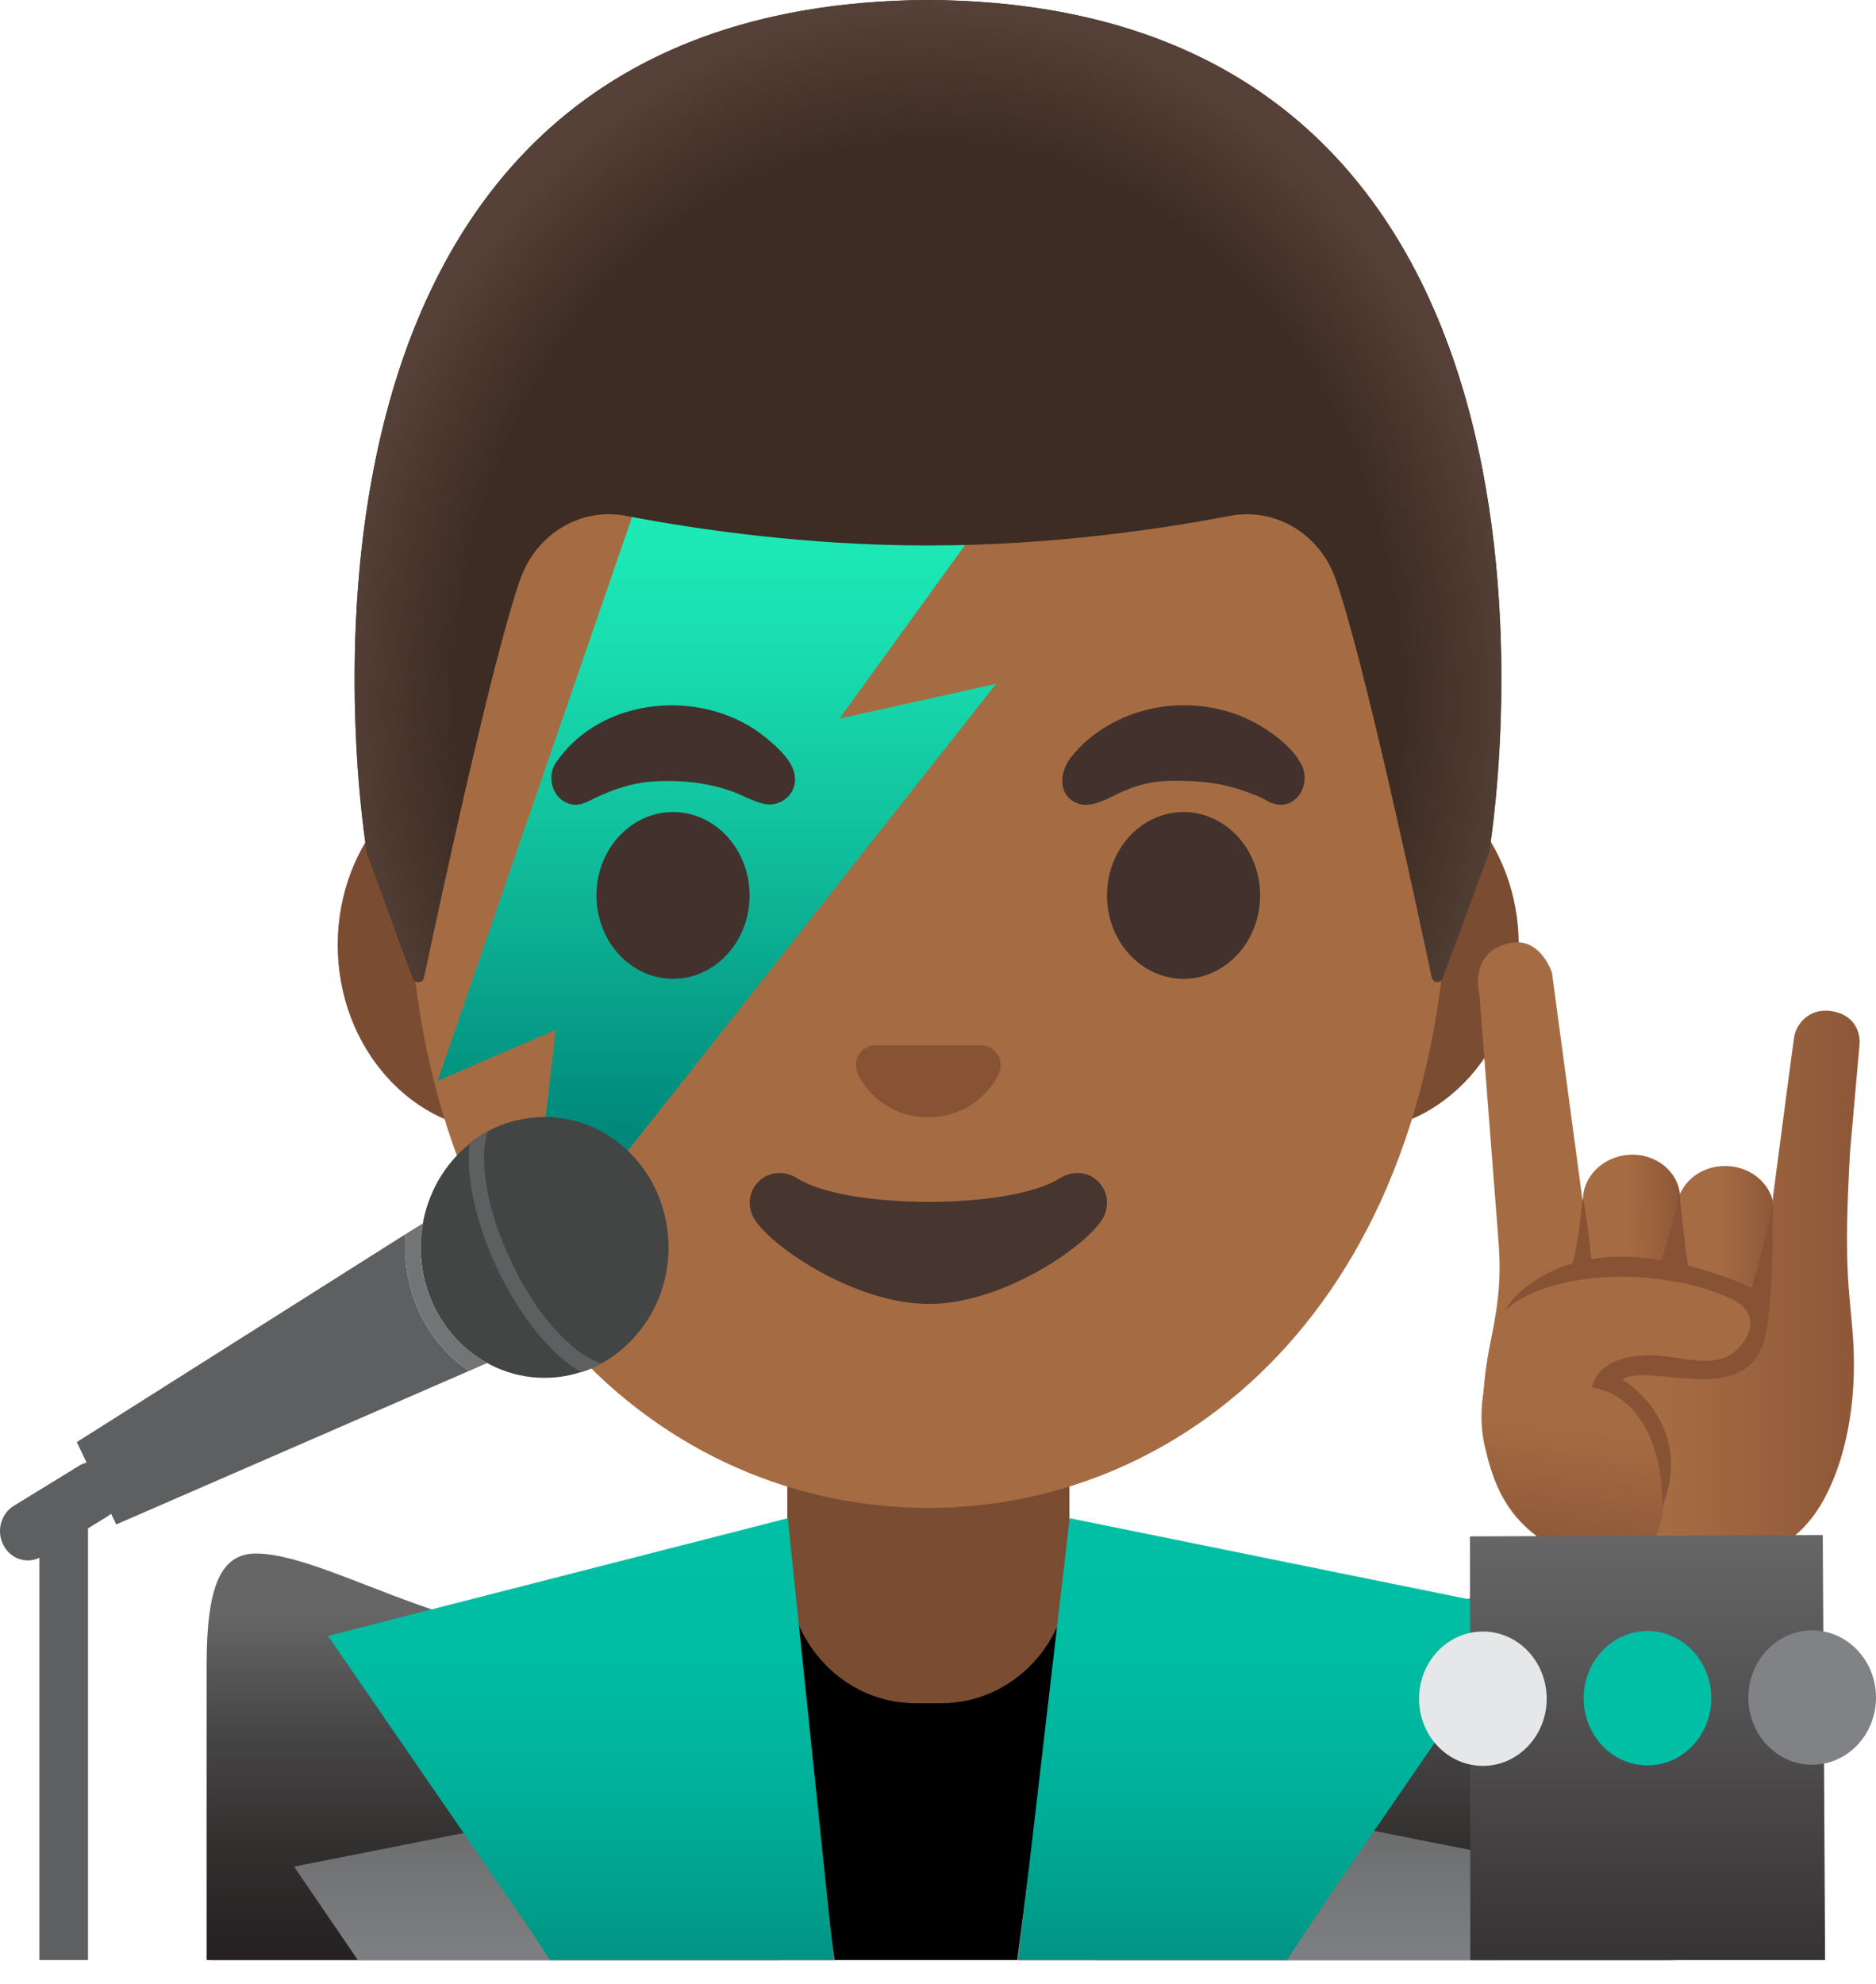 <svg width="35" height="37" viewBox="0 0 35 37" fill="none" xmlns="http://www.w3.org/2000/svg">
<path d="M31.275 36.556V35.242C31.275 31.144 24.392 29.175 17.605 29.184C10.862 29.19 3.936 30.903 3.936 35.242V36.556H31.275Z" fill="black"/>
<path d="M17.319 26.233H14.688V29.276C14.688 30.651 15.76 31.766 17.081 31.766H17.559C18.88 31.766 19.952 30.651 19.952 29.276V26.233H17.319Z" fill="#7A4C32"/>
<path d="M25.235 14.145H23.1H11.537H9.402C7.696 14.145 6.3 15.712 6.3 17.624C6.3 19.535 7.696 21.102 9.402 21.102H11.537H23.098H25.232C26.939 21.102 28.335 19.535 28.335 17.624C28.335 15.712 26.941 14.145 25.235 14.145Z" fill="#7A4C32"/>
<path d="M17.319 2.146C12.279 2.146 7.609 7.82 7.609 15.987C7.609 24.108 12.421 28.123 17.319 28.123C22.217 28.123 27.028 24.105 27.028 15.984C27.028 7.82 22.359 2.146 17.319 2.146Z" fill="#A56C43"/>
<path d="M12.041 8.923L20.096 7.274L15.662 13.402L18.584 12.755L9.825 23.855L10.37 19.206L8.165 20.157L12.041 8.923Z" fill="url(#paint0_linear_323_87)"/>
<path d="M12.556 18.255C13.345 18.255 13.985 17.559 13.985 16.7C13.985 15.841 13.345 15.145 12.556 15.145C11.768 15.145 11.128 15.841 11.128 16.7C11.128 17.559 11.768 18.255 12.556 18.255Z" fill="#42312C"/>
<path d="M22.081 18.255C22.869 18.255 23.509 17.559 23.509 16.7C23.509 15.841 22.869 15.145 22.081 15.145C21.292 15.145 20.653 15.841 20.653 16.7C20.653 17.559 21.292 18.255 22.081 18.255Z" fill="#42312C"/>
<path d="M10.364 14.237C11.23 12.948 13.197 12.826 14.323 13.786C14.503 13.938 14.741 14.152 14.81 14.389C14.926 14.777 14.573 15.079 14.228 14.987C14.008 14.929 13.802 14.804 13.585 14.734C13.243 14.624 12.901 14.572 12.545 14.566C12.006 14.557 11.662 14.633 11.178 14.847C10.972 14.938 10.804 15.075 10.569 14.972C10.303 14.853 10.202 14.49 10.364 14.237Z" fill="#42312C"/>
<path d="M23.706 14.969C23.622 14.929 23.541 14.877 23.457 14.844C22.927 14.63 22.585 14.578 22.09 14.563C21.632 14.548 21.325 14.594 20.919 14.773C20.69 14.877 20.386 15.072 20.126 14.99C19.743 14.868 19.755 14.429 19.963 14.148C20.212 13.819 20.554 13.569 20.916 13.405C21.756 13.021 22.782 13.075 23.573 13.572C23.83 13.734 24.111 13.956 24.268 14.237C24.497 14.633 24.152 15.161 23.706 14.969Z" fill="#42312C"/>
<path d="M18.437 19.52C18.405 19.508 18.376 19.499 18.344 19.496H16.293C16.261 19.499 16.23 19.508 16.201 19.52C16.015 19.599 15.914 19.8 16.001 20.017C16.088 20.233 16.496 20.837 17.319 20.837C18.141 20.837 18.55 20.23 18.637 20.017C18.724 19.8 18.622 19.599 18.437 19.52Z" fill="#875334"/>
<path d="M19.758 21.983C18.837 22.559 15.81 22.559 14.888 21.983C14.358 21.651 13.817 22.16 14.037 22.666C14.254 23.163 15.902 24.319 17.33 24.319C18.758 24.319 20.386 23.163 20.604 22.666C20.821 22.16 20.288 21.651 19.758 21.983Z" fill="#473530"/>
<path d="M31.82 25.233L31.846 25.23C32.344 25.285 32.793 24.965 32.851 24.511L33.091 22.675C33.149 22.221 32.79 21.806 32.295 21.752C31.796 21.697 31.347 22.017 31.29 22.471L31.049 24.306C30.991 24.761 31.321 25.178 31.82 25.233Z" fill="url(#paint1_linear_323_87)"/>
<path d="M31.339 29.276C29.899 29.321 28.317 28.998 27.84 27.465C27.585 26.645 27.648 25.803 27.811 25.017C27.99 24.145 28.005 23.703 27.947 23.014C27.906 22.508 27.602 18.557 27.602 18.557C27.602 18.557 27.417 17.837 28.031 17.63C28.706 17.359 28.955 18.142 28.955 18.142L29.685 23.581L32.865 23.962C32.865 23.962 32.99 23.745 33.059 23.203C33.091 22.971 33.051 22.541 33.085 22.267C33.251 20.999 33.453 19.465 33.474 19.337C33.508 19.118 33.734 18.794 34.166 18.858C34.6 18.919 34.713 19.258 34.693 19.477C34.673 19.7 34.516 21.477 34.516 21.477C34.47 22.331 34.424 23.273 34.499 24.123L34.56 24.806C34.658 25.907 34.505 27.062 34.05 27.922C33.581 28.821 32.778 29.23 31.339 29.276Z" fill="url(#paint2_linear_323_87)"/>
<path d="M30.302 25.3C30.803 25.312 31.226 24.953 31.249 24.495L31.347 22.389C31.367 21.931 30.982 21.55 30.481 21.535C29.98 21.523 29.557 21.883 29.534 22.34L29.435 24.447C29.412 24.907 29.8 25.288 30.302 25.3Z" fill="url(#paint3_linear_323_87)"/>
<path d="M31.817 24.011C31.258 23.907 30.565 23.776 29.902 23.739C29.809 23.733 29.716 23.73 29.624 23.727C28.752 23.712 28.117 24.224 27.802 25.373C27.79 25.41 27.782 25.447 27.77 25.486C27.753 25.553 27.735 25.626 27.721 25.706V25.715C27.7 25.819 27.68 25.925 27.666 26.041C27.611 26.422 27.645 26.788 27.729 27.084C27.958 28.138 28.662 28.638 28.662 28.638C28.662 28.638 30.484 29.599 30.901 28.638C31.318 27.678 30.713 26.337 30.713 26.337L29.867 25.809C30.044 25.581 30.302 25.483 30.808 25.514C30.968 25.523 31.162 25.544 31.399 25.569C31.423 25.572 31.712 25.605 31.733 25.605C32.054 25.623 32.306 25.52 32.503 25.288C32.758 24.986 32.726 24.474 32.746 24.23C32.518 24.206 32.127 24.069 31.817 24.011Z" fill="url(#paint4_linear_323_87)"/>
<path d="M14.541 36.556L14.289 29.974C13.301 30.404 12.305 30.614 11.259 30.614C9.55 30.614 8.049 30.035 6.847 29.568C6.025 29.251 5.312 28.974 4.776 28.974C4.121 28.974 3.855 29.574 3.855 31.05V36.556H14.541Z" fill="url(#paint5_linear_323_87)"/>
<path d="M31.174 36.556V31.05C31.174 29.577 30.907 28.974 30.252 28.974C29.722 28.974 28.981 29.242 28.126 29.556C26.849 30.022 25.259 30.602 23.48 30.602C22.402 30.602 21.389 30.394 20.398 29.971L20.433 36.556H31.174Z" fill="url(#paint6_linear_323_87)"/>
<path d="M15.572 36.556L15.071 32.916L5.486 34.812L6.676 36.556H15.572Z" fill="url(#paint7_linear_323_87)"/>
<path d="M10.262 36.556H15.555L14.697 28.315L6.12 30.51L9.837 35.912L10.262 36.556Z" fill="url(#paint8_linear_323_87)"/>
<path d="M28.002 36.556L29.166 34.848L19.451 32.916L18.976 36.556H28.002Z" fill="url(#paint9_linear_323_87)"/>
<path d="M24.01 36.556L24.746 35.443L28.459 30.041L19.957 28.315L18.996 36.556H24.01Z" fill="url(#paint10_linear_323_87)"/>
<path d="M34.05 36.556L34.007 28.629L27.425 28.654L27.431 36.556H34.05Z" fill="url(#paint11_linear_323_87)"/>
<path d="M27.666 32.934C28.323 32.934 28.856 32.373 28.856 31.681C28.856 30.989 28.323 30.428 27.666 30.428C27.008 30.428 26.475 30.989 26.475 31.681C26.475 32.373 27.008 32.934 27.666 32.934Z" fill="#E6E7E8"/>
<path d="M30.736 32.925C31.394 32.925 31.927 32.364 31.927 31.672C31.927 30.98 31.394 30.419 30.736 30.419C30.079 30.419 29.546 30.98 29.546 31.672C29.546 32.364 30.079 32.925 30.736 32.925Z" fill="#00BFA5"/>
<path d="M33.81 32.913C34.467 32.913 35 32.352 35 31.66C35 30.968 34.467 30.407 33.81 30.407C33.152 30.407 32.619 30.968 32.619 31.66C32.619 32.352 33.152 32.913 33.81 32.913Z" fill="#808285"/>
<path d="M17.319 0C17.316 0 17.316 0 17.313 0C17.31 0 17.31 0 17.307 0C4.148 0.073 6.844 15.895 6.844 15.895C6.844 15.895 7.435 17.526 7.705 18.246C7.742 18.349 7.887 18.337 7.91 18.23C8.191 16.907 9.202 12.216 9.712 10.789C10.013 9.948 10.842 9.46 11.679 9.621C12.968 9.868 15.025 10.173 17.29 10.173H17.313C17.313 10.173 17.33 10.173 17.336 10.173C19.601 10.173 21.658 9.868 22.947 9.621C23.787 9.46 24.615 9.951 24.914 10.789C25.421 12.21 26.426 16.874 26.71 18.215C26.733 18.325 26.878 18.334 26.915 18.23L27.779 15.892C27.784 15.895 30.481 0.073 17.319 0Z" fill="#3C2C23"/>
<path d="M27.784 15.895C27.784 15.895 30.481 0.073 17.319 0C17.316 0 17.316 0 17.313 0C17.31 0 17.31 0 17.307 0C17.101 0 16.902 0.006 16.705 0.015C16.314 0.034 15.934 0.064 15.569 0.11C15.566 0.11 15.56 0.11 15.557 0.11C15.531 0.113 15.508 0.119 15.482 0.122C4.405 1.588 6.844 15.895 6.844 15.895L7.708 18.237C7.745 18.34 7.887 18.331 7.91 18.221C8.194 16.883 9.202 12.213 9.712 10.792C10.013 9.951 10.842 9.463 11.679 9.624C12.968 9.871 15.024 10.176 17.29 10.176H17.313C17.313 10.176 17.33 10.176 17.336 10.176C19.601 10.176 21.658 9.871 22.947 9.624C23.787 9.463 24.615 9.954 24.914 10.792C25.424 12.219 26.434 16.92 26.713 18.237C26.736 18.346 26.878 18.355 26.915 18.252C27.191 17.532 27.784 15.895 27.784 15.895Z" fill="url(#paint12_radial_323_87)"/>
<path d="M8.75 25.568L2.169 28.431L2.071 28.23C2.05 28.248 2.03 28.266 2.004 28.282L1.642 28.504V36.556H0.735V29.053C0.498 29.166 0.217 29.08 0.078 28.843C-0.076 28.584 0.005 28.239 0.257 28.084L1.48 27.334C1.523 27.306 1.57 27.291 1.616 27.279L1.433 26.895L7.571 23.014C7.56 23.127 7.557 23.239 7.56 23.355C7.592 24.291 8.058 25.099 8.75 25.568Z" fill="#5D5F61"/>
<path d="M10.158 25.697C11.433 25.697 12.467 24.609 12.467 23.267C12.467 21.925 11.433 20.837 10.158 20.837C8.883 20.837 7.849 21.925 7.849 23.267C7.849 24.609 8.883 25.697 10.158 25.697Z" fill="#434444"/>
<path d="M9.092 25.419L8.75 25.569C8.058 25.099 7.592 24.291 7.56 23.355C7.557 23.239 7.56 23.127 7.571 23.014L7.89 22.816C7.858 22.986 7.844 23.166 7.85 23.346C7.879 24.255 8.377 25.029 9.092 25.419Z" fill="#727475"/>
<path d="M11.219 25.428C11.097 25.495 10.969 25.547 10.839 25.59C10.836 25.587 10.836 25.587 10.836 25.587C10.723 25.523 10.607 25.44 10.491 25.34C10.086 24.995 9.695 24.477 9.379 23.87C9.353 23.819 9.324 23.767 9.301 23.715C8.869 22.831 8.69 21.959 8.756 21.331C8.861 21.245 8.974 21.172 9.092 21.105C9.356 20.959 9.654 20.87 9.967 20.843C10.005 20.84 10.045 20.837 10.086 20.834C10.222 20.828 10.358 20.837 10.491 20.858C11.581 21.02 12.432 21.986 12.47 23.184C12.484 23.626 12.386 24.044 12.197 24.407C12.116 24.575 12.012 24.73 11.893 24.867C11.702 25.096 11.476 25.288 11.219 25.428Z" fill="#434444"/>
<path d="M10.674 25.105C10.265 24.761 9.868 24.218 9.561 23.578C9.057 22.538 8.939 21.608 9.095 21.108C8.976 21.172 8.863 21.249 8.759 21.334C8.692 21.959 8.875 22.831 9.304 23.718C9.327 23.77 9.356 23.825 9.382 23.873C9.697 24.48 10.088 24.998 10.494 25.343C10.613 25.44 10.729 25.526 10.839 25.59C10.839 25.59 10.839 25.59 10.842 25.593C10.972 25.55 11.1 25.498 11.221 25.431C11.053 25.376 10.868 25.27 10.674 25.105Z" fill="#5D5F61"/>
<path d="M33.074 22.422C33.022 22.834 32.683 24.011 32.683 24.011C32.248 23.825 31.851 23.694 31.489 23.602C31.454 23.331 31.37 22.672 31.338 22.279C31.266 22.602 31.078 23.248 31.003 23.502C30.487 23.416 30.052 23.422 29.69 23.483C29.667 23.273 29.58 22.547 29.534 22.34C29.499 22.523 29.47 22.922 29.435 23.108C29.404 23.279 29.363 23.465 29.343 23.559C28.963 23.669 28.685 23.837 28.485 23.995C28.332 24.105 28.198 24.236 28.103 24.404C28.086 24.431 28.074 24.45 28.074 24.45C28.352 24.184 28.737 24.038 29.096 23.947C30.084 23.697 31.373 23.791 32.303 24.224C32.685 24.404 32.761 24.712 32.509 25.056C32.141 25.565 31.509 25.334 31.003 25.288C30.562 25.248 29.832 25.306 29.702 25.876C30.687 26.038 31.037 27.175 31.011 28.099C31.376 27.245 31.139 26.322 30.267 25.721C30.826 25.398 32.674 26.34 32.952 24.84C33.074 24.166 33.091 22.739 33.074 22.422Z" fill="#875334"/>
<defs>
<linearGradient id="paint0_linear_323_87" x1="14.131" y1="10.026" x2="14.131" y2="21.022" gradientUnits="userSpaceOnUse">
<stop stop-color="#1DE9B6"/>
<stop offset="0.189" stop-color="#19DDAF"/>
<stop offset="0.529" stop-color="#10BE9C"/>
<stop offset="0.978" stop-color="#018C7D"/>
<stop offset="1" stop-color="#00897B"/>
</linearGradient>
<linearGradient id="paint1_linear_323_87" x1="31.041" y1="23.492" x2="33.098" y2="23.492" gradientUnits="userSpaceOnUse">
<stop offset="0.5" stop-color="#A56C43"/>
<stop offset="1" stop-color="#8D5738"/>
</linearGradient>
<linearGradient id="paint2_linear_323_87" x1="27.576" y1="23.427" x2="34.699" y2="23.427" gradientUnits="userSpaceOnUse">
<stop offset="0.5" stop-color="#A56C43"/>
<stop offset="1" stop-color="#8D5738"/>
</linearGradient>
<linearGradient id="paint3_linear_323_87" x1="29.41" y1="23.443" x2="31.37" y2="23.401" gradientUnits="userSpaceOnUse">
<stop offset="0.5" stop-color="#A56C43"/>
<stop offset="1" stop-color="#8D5738"/>
</linearGradient>
<linearGradient id="paint4_linear_323_87" x1="30.312" y1="24.353" x2="29.672" y2="29.038" gradientUnits="userSpaceOnUse">
<stop offset="0.5" stop-color="#A56C43"/>
<stop offset="1" stop-color="#8D5738"/>
</linearGradient>
<linearGradient id="paint5_linear_323_87" x1="9.199" y1="30.054" x2="9.199" y2="37.888" gradientUnits="userSpaceOnUse">
<stop offset="0.004" stop-color="#666666"/>
<stop offset="0.012" stop-color="#656565"/>
<stop offset="0.274" stop-color="#484747"/>
<stop offset="0.53" stop-color="#343131"/>
<stop offset="0.776" stop-color="#272324"/>
<stop offset="1" stop-color="#231F20"/>
</linearGradient>
<linearGradient id="paint6_linear_323_87" x1="25.786" y1="30.054" x2="25.786" y2="37.888" gradientUnits="userSpaceOnUse">
<stop offset="0.004" stop-color="#666666"/>
<stop offset="0.012" stop-color="#656565"/>
<stop offset="0.274" stop-color="#484747"/>
<stop offset="0.53" stop-color="#343131"/>
<stop offset="0.776" stop-color="#272324"/>
<stop offset="1" stop-color="#231F20"/>
</linearGradient>
<linearGradient id="paint7_linear_323_87" x1="10.529" y1="33.627" x2="10.529" y2="37.796" gradientUnits="userSpaceOnUse">
<stop offset="0.004" stop-color="#666666"/>
<stop offset="0.266" stop-color="#717273"/>
<stop offset="0.649" stop-color="#7C7E81"/>
<stop offset="1" stop-color="#808285"/>
</linearGradient>
<linearGradient id="paint8_linear_323_87" x1="10.838" y1="29.003" x2="10.838" y2="37.387" gradientUnits="userSpaceOnUse">
<stop stop-color="#00BFA5"/>
<stop offset="0.275" stop-color="#00BBA2"/>
<stop offset="0.545" stop-color="#00AF99"/>
<stop offset="0.812" stop-color="#009C89"/>
<stop offset="1" stop-color="#00897B"/>
</linearGradient>
<linearGradient id="paint9_linear_323_87" x1="24.071" y1="33.627" x2="24.071" y2="37.796" gradientUnits="userSpaceOnUse">
<stop offset="0.004" stop-color="#666666"/>
<stop offset="0.266" stop-color="#717273"/>
<stop offset="0.649" stop-color="#7C7E81"/>
<stop offset="1" stop-color="#808285"/>
</linearGradient>
<linearGradient id="paint10_linear_323_87" x1="23.728" y1="29.003" x2="23.728" y2="37.387" gradientUnits="userSpaceOnUse">
<stop stop-color="#00BFA5"/>
<stop offset="0.275" stop-color="#00BBA2"/>
<stop offset="0.545" stop-color="#00AF99"/>
<stop offset="0.812" stop-color="#009C89"/>
<stop offset="1" stop-color="#00897B"/>
</linearGradient>
<linearGradient id="paint11_linear_323_87" x1="30.738" y1="28.653" x2="30.738" y2="40.361" gradientUnits="userSpaceOnUse">
<stop offset="0.004" stop-color="#666666"/>
<stop offset="0.631" stop-color="#393637"/>
<stop offset="1" stop-color="#231F20"/>
</linearGradient>
<radialGradient id="paint12_radial_323_87" cx="0" cy="0" r="1" gradientUnits="userSpaceOnUse" gradientTransform="translate(17.314 13.13) scale(11.034 13.102)">
<stop offset="0.794" stop-color="#554138" stop-opacity="0"/>
<stop offset="1" stop-color="#554138"/>
</radialGradient>
</defs>
</svg>
